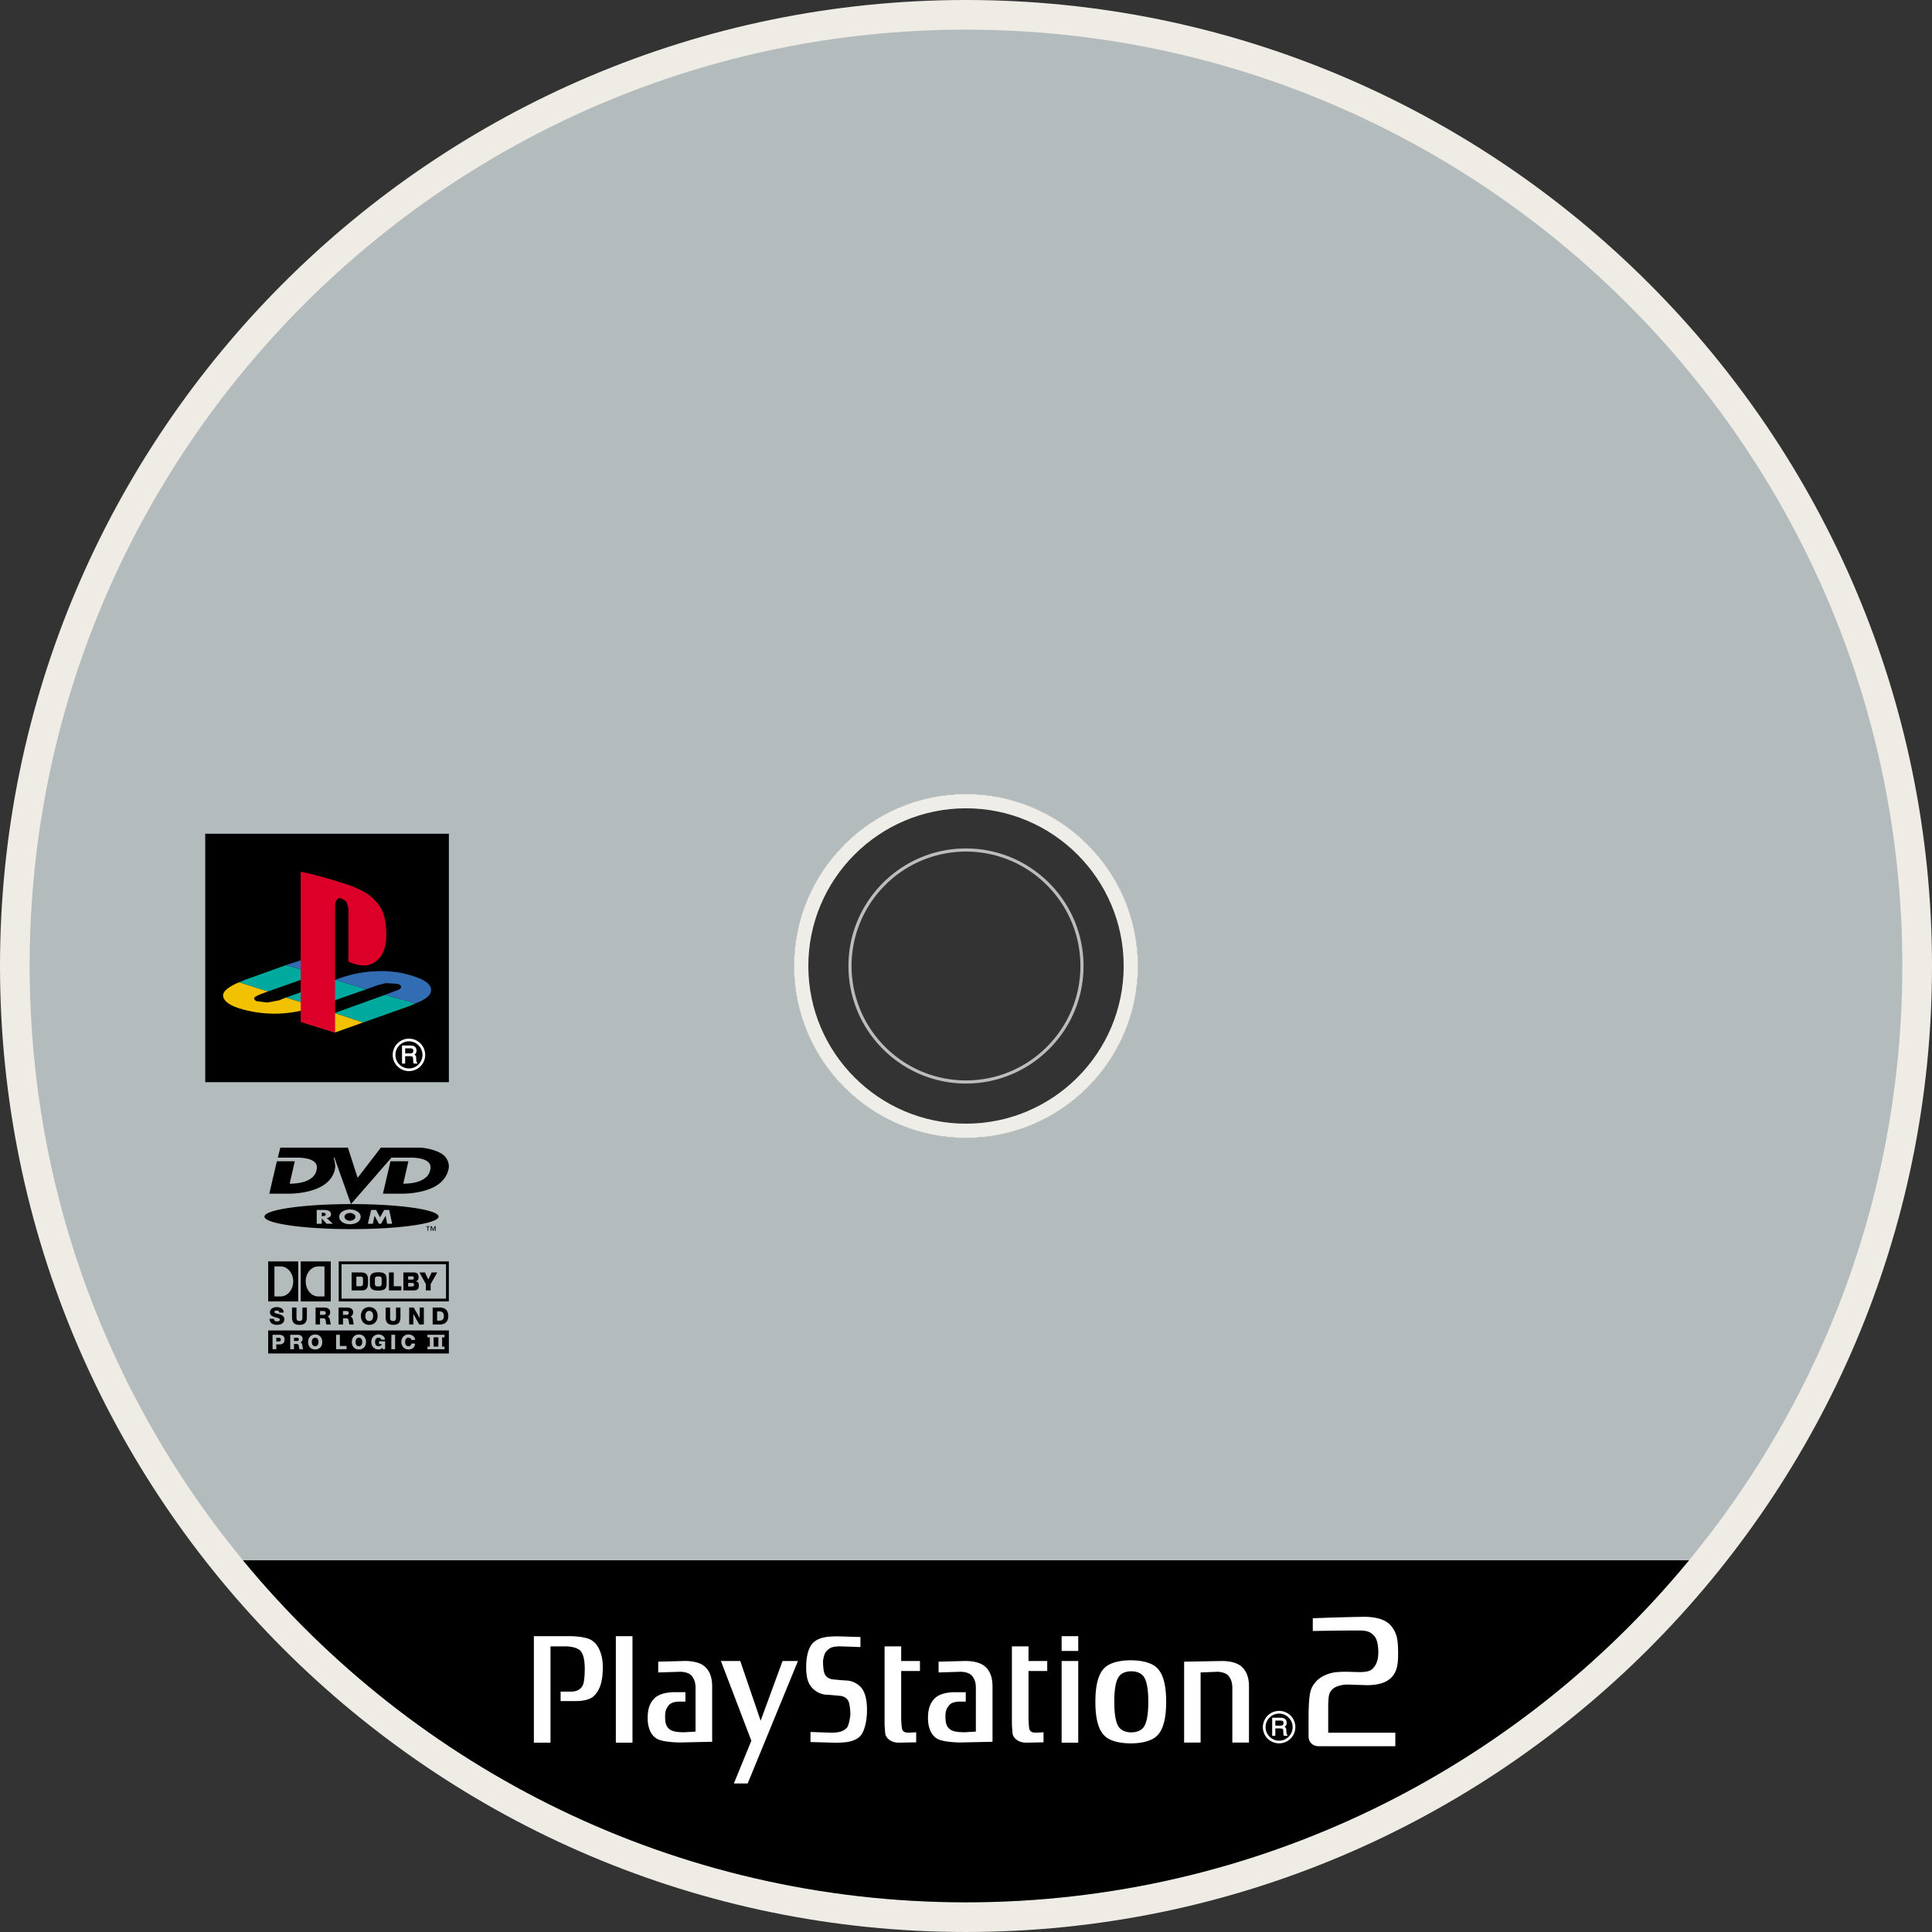 <?xml version="1.0" encoding="UTF-8" standalone="no"?>
<svg
   xmlns:dc="http://purl.org/dc/elements/1.1/"
   xmlns:cc="http://creativecommons.org/ns#"
   xmlns:rdf="http://www.w3.org/1999/02/22-rdf-syntax-ns#"
   xmlns:svg="http://www.w3.org/2000/svg"
   xmlns="http://www.w3.org/2000/svg"
   xmlns:sodipodi="http://sodipodi.sourceforge.net/DTD/sodipodi-0.dtd"
   xmlns:inkscape="http://www.inkscape.org/namespaces/inkscape"
   viewBox="0 0 184.698 184.697"
   version="1.1"
   id="svg36"
   sodipodi:docname="game.svg"
   width="184.698"
   height="184.697"
   inkscape:version="0.92.4 5da689c313, 2019-01-14">
  <rect x="0" y="0" width="184.698" height="184.697" fill="#333333" stroke="none"/>
  <defs
     id="defs40" />
  <sodipodi:namedview
     pagecolor="#ffffff"
     bordercolor="#666666"
     borderopacity="1"
     objecttolerance="10"
     gridtolerance="10"
     guidetolerance="10"
     inkscape:pageopacity="0"
     inkscape:pageshadow="2"
     inkscape:window-width="640"
     inkscape:window-height="480"
     id="namedview38"
     showgrid="false"
     inkscape:zoom="1.2777754"
     inkscape:cx="92.348503"
     inkscape:cy="92.349"
     inkscape:window-x="0"
     inkscape:window-y="0"
     inkscape:window-maximized="0"
     inkscape:current-layer="svg36" />
  <path
     d="M 92.348,0 C 41.427,0 0,41.427 0,92.348 c 0,50.921 41.428,92.349 92.349,92.349 50.921,0 92.349,-41.428 92.349,-92.349 C 184.698,41.427 143.269,0 92.348,0 Z m 0,108.782 c -9.062,0 -16.435,-7.373 -16.435,-16.435 0,-9.062 7.373,-16.434 16.435,-16.434 9.062,0 16.435,7.373 16.435,16.434 0,9.063 -7.373,16.435 -16.435,16.435 z"
     id="path2"
     inkscape:connector-curvature="0"
     style="fill:#efece6" />
  <path
     d="m 92.348,2.834 c -49.357,0 -89.514,40.156 -89.514,89.514 0,49.358 40.156,89.514 89.514,89.514 49.358,0 89.514,-40.155 89.514,-89.514 0,-49.358 -40.155,-89.514 -89.514,-89.514 z m 0,105.948 c -9.062,0 -16.435,-7.373 -16.435,-16.435 0,-9.062 7.373,-16.434 16.435,-16.434 9.062,0 16.435,7.373 16.435,16.434 0,9.063 -7.373,16.435 -16.435,16.435 z"
     id="path4"
     inkscape:connector-curvature="0"
     style="fill:#b3bbbc" />
  <path
     d="m 92.348,108.782 c -9.062,0 -16.435,-7.373 -16.435,-16.435 0,-9.062 7.373,-16.434 16.435,-16.434 9.062,0 16.435,7.373 16.435,16.434 0,9.063 -7.373,16.435 -16.435,16.435 z m 15.075,-16.434 c 0,-8.312 -6.762,-15.074 -15.074,-15.074 -8.312,0 -15.073,6.762 -15.073,15.074 0,8.312 6.762,15.074 15.073,15.074 8.312,0 15.074,-6.762 15.074,-15.074 z"
     id="path6"
     inkscape:connector-curvature="0"
     style="fill:#efede8" />
  <path
     d="m 92.348,103.436 v -0.15 a 10.9,10.9 0 0 1 -7.73,-3.207 10.908,10.908 0 0 1 -3.208,-7.731 c 0,-3.016 1.227,-5.749 3.208,-7.73 a 10.902,10.902 0 0 1 7.73,-3.207 10.9,10.9 0 0 1 7.73,3.207 10.907,10.907 0 0 1 3.208,7.73 c 0,3.016 -1.227,5.749 -3.208,7.731 a 10.902,10.902 0 0 1 -7.73,3.207 v 0.3 c 6.196,0 11.238,-5.041 11.238,-11.238 0,-6.196 -5.041,-11.237 -11.238,-11.237 -6.196,0 -11.238,5.041 -11.238,11.237 0,6.197 5.041,11.238 11.238,11.238 z"
     id="path8"
     inkscape:connector-curvature="0"
     style="fill:#bcbcbc" />
  <path
     d="M 161.471,149.162 H 23.225 c 16.432,19.955 41.317,32.699 69.124,32.699 27.764,0 52.616,-12.705 69.048,-32.607"
     id="path10"
     inkscape:connector-curvature="0" />
  <path
     d="m 51.038,156.416 v 10.181 h 1.589 v -9.206 h 1.472 c 0,0 1.068,0 1.435,0.478 0.311,0.406 0.368,1.143 0.368,1.64 0,0.532 -0.034,1.355 -0.213,1.656 -0.271,0.46 -0.716,0.552 -1.123,0.552 h -0.971 v 0.904 h 1.396 c 0,0 1.26,0.052 1.802,-0.499 0.664,-0.675 0.833,-1.583 0.833,-2.798 0,-1.104 -0.4,-2.219 -1.22,-2.597 -0.678,-0.312 -1.9,-0.312 -1.9,-0.312 h -3.468 m 7.837,0.001 h 1.59 v 10.181 h -1.59 z m 10.045,2.375 2.908,7.621 -1.67,4.088 h 1.319 l 4.808,-11.709 h -1.473 l -2.095,5.707 -1.948,-5.707 H 68.92 m 8.561,7.746 v -0.962 c 0,0 1.682,0.066 2.031,0.066 0.775,0 1.163,-0.166 1.454,-0.478 0.173,-0.188 0.328,-1.018 0.328,-1.314 0,-0.295 -0.057,-0.933 -0.172,-1.194 a 0.945,0.945 0 0 0 -0.796,-0.529 c -0.29,-0.025 -0.738,-0.083 -1.261,-0.107 a 2.03,2.03 0 0 1 -1.453,-0.693 c -0.231,-0.275 -0.542,-0.69 -0.542,-1.959 0,-1.271 0.329,-1.984 0.658,-2.314 0.33,-0.333 0.813,-0.478 1.183,-0.544 0.427,-0.073 1.123,-0.077 1.123,-0.077 l 2.225,0.065 v 0.962 c 0,0 -1.622,-0.065 -1.972,-0.065 -0.775,0 -1.008,0.167 -1.299,0.478 -0.171,0.186 -0.306,0.699 -0.306,0.994 0,0.295 0.035,0.893 0.151,1.151 0.115,0.256 0.388,0.496 0.794,0.532 0.289,0.022 0.737,0.081 1.26,0.104 a 2.017,2.017 0 0 1 1.453,0.693 c 0.233,0.276 0.545,0.858 0.545,2.127 0,1.271 -0.332,2.18 -0.66,2.511 -0.33,0.331 -0.812,0.478 -1.182,0.542 -0.428,0.074 -1.124,0.079 -1.124,0.079 l -2.438,-0.068 m 8.673,-9.146 h -1.589 v 7.475 c 0,0 0.038,0.682 0.077,0.922 0.039,0.24 0.389,0.809 1.299,0.809 l 1.646,-0.032 v -0.959 c 0,0 -0.446,0.032 -0.715,0.032 -0.273,0 -0.604,-0.018 -0.659,-0.479 -0.06,-0.46 -0.06,-1.01 -0.06,-1.01 v -4.401 h 1.794 v -0.958 h -1.794 v -1.399 m 15.339,1.4 h 1.588 v 7.806 h -1.588 z m 0,-2.375 h 1.588 v 1.417 h -1.588 z m 6.609,2.308 c 1.081,0 1.92,0.242 2.371,0.606 0.454,0.365 1.014,1.135 1.014,3.364 0,2.229 -0.56,2.999 -1.014,3.365 -0.451,0.364 -1.29,0.607 -2.371,0.607 -1.084,0 -1.919,-0.243 -2.373,-0.607 -0.454,-0.366 -1.01,-1.136 -1.01,-3.365 0,-2.229 0.556,-3 1.01,-3.364 0.454,-0.364 1.289,-0.606 2.373,-0.606 z m -1.089,1.497 c -0.219,0.269 -0.485,0.835 -0.485,2.473 0,1.637 0.267,2.204 0.485,2.473 0.218,0.267 0.619,0.447 1.139,0.447 0.521,0 0.921,-0.18 1.141,-0.447 0.218,-0.269 0.484,-0.835 0.484,-2.473 0,-1.638 -0.267,-2.204 -0.484,-2.473 -0.22,-0.268 -0.62,-0.446 -1.141,-0.446 -0.519,0 -0.921,0.179 -1.139,0.446 m 7.765,-0.334 1.559,-0.065 c 0.407,0 0.888,0.11 1.12,0.405 0.217,0.278 0.354,0.61 0.354,1.144 v 5.219 h 1.592 v -5.35 c 0,-1.012 -0.313,-1.6 -0.779,-1.97 -0.667,-0.529 -1.86,-0.478 -1.86,-0.478 l -3.561,0.064 v 7.734 h 1.576 v -6.703 m -16.451,-2.496 h -1.589 v 7.475 c 0,0 0.037,0.682 0.075,0.922 0.04,0.24 0.387,0.809 1.301,0.809 l 1.646,-0.032 v -0.959 c 0,0 -0.447,0.032 -0.718,0.032 -0.27,0 -0.602,-0.018 -0.659,-0.479 -0.057,-0.46 -0.057,-1.01 -0.057,-1.01 v -4.401 h 1.79 v -0.958 h -1.79 v -1.399 m -31.831,3.979 c 0,-0.534 -0.136,-0.865 -0.354,-1.144 -0.232,-0.295 -0.71,-0.405 -1.119,-0.405 l -2.096,0.065 v -1.032 l 2.522,-0.064 c 0,0 1.194,-0.051 1.861,0.478 0.465,0.37 0.774,0.958 0.774,1.97 v 5.275 l -3.046,0.066 c 0,0 -1.379,0.005 -2.073,-0.276 -0.677,-0.275 -1.047,-1.031 -1.047,-2.081 0,-1.013 0.311,-1.601 0.776,-1.971 0.667,-0.529 1.86,-0.477 1.86,-0.477 h 0.973 v 0.899 H 64.98 c -0.408,0 -0.829,0.076 -1.063,0.371 -0.218,0.275 -0.334,0.514 -0.334,1.048 0,0.701 0.136,1.014 0.466,1.252 0.291,0.212 0.813,0.258 1.395,0.258 l 1.05,-0.064 v -4.168 m 26.799,0 c 0,-0.534 -0.133,-0.865 -0.352,-1.144 -0.235,-0.295 -0.713,-0.405 -1.119,-0.405 l -2.095,0.065 v -1.032 l 2.521,-0.064 c 0,0 1.192,-0.051 1.859,0.478 0.465,0.37 0.776,0.958 0.776,1.97 v 5.275 l -3.046,0.066 c 0,0 -1.381,0.005 -2.073,-0.276 -0.678,-0.275 -1.049,-1.031 -1.049,-2.081 0,-1.013 0.313,-1.601 0.776,-1.971 0.666,-0.529 1.861,-0.477 1.861,-0.477 h 0.973 v 0.899 h -0.547 c -0.406,0 -0.829,0.076 -1.06,0.371 -0.219,0.275 -0.336,0.514 -0.336,1.048 0,0.701 0.137,1.014 0.466,1.252 0.29,0.212 0.814,0.258 1.396,0.258 l 1.047,-0.064 v -4.168 m 28.99,5.291 a 1.55,1.55 0 0 0 1.098,-2.649 1.554,1.554 0 0 0 -2.649,1.098 1.546,1.546 0 0 0 1.551,1.551 z m -1.291,-1.551 c 0,-0.345 0.136,-0.669 0.379,-0.912 a 1.285,1.285 0 0 1 1.825,0 1.293,1.293 0 1 1 -2.204,0.912"
     id="path12"
     inkscape:connector-curvature="0"
     style="fill:#ffffff" />
  <path
     d="m 123.047,165.831 -0.051,-0.076 -0.015,-0.13 -0.007,-0.223 a 0.406,0.406 0 0 0 -0.063,-0.229 l -0.103,-0.085 0.131,-0.126 a 0.483,0.483 0 0 0 0.066,-0.264 c 0,-0.204 -0.086,-0.348 -0.254,-0.424 a 0.793,0.793 0 0 0 -0.328,-0.058 h -0.802 v 1.727 h 0.299 v -0.708 h 0.472 l 0.186,0.025 c 0.062,0.03 0.094,0.091 0.098,0.185 l 0.014,0.276 0.012,0.135 0.022,0.066 0.013,0.021 h 0.333 v -0.101 z m -0.346,-1.112 c 0,0.097 -0.024,0.161 -0.072,0.196 a 0.409,0.409 0 0 1 -0.228,0.057 h -0.48 v -0.489 h 0.51 l 0.166,0.029 c 0.071,0.036 0.104,0.105 0.104,0.207 m 10.955,-6.988 c 0.021,1.173 -0.037,1.792 -0.431,2.381 -0.348,0.515 -1.035,0.989 -2.557,0.989 l -1.887,-0.059 c -0.297,0.003 -1.071,0.092 -1.436,0.486 -0.314,0.334 -0.335,0.588 -0.369,1.488 v 2.631 h 6.416 v 1.293 h -7.013 l -0.335,-0.004 c -0.478,0 -0.946,-0.324 -0.946,-0.97 v -1.963 c 0.032,-2.298 0.198,-2.629 0.696,-3.229 0.346,-0.415 1.155,-0.881 2.143,-0.931 0.194,-0.011 0.561,-0.036 1.069,-0.017 0.377,0.013 0.747,0.022 0.912,0.024 0.873,0.011 1.192,-0.15 1.432,-0.464 0.272,-0.354 0.416,-0.768 0.416,-1.45 0,-0.635 -0.128,-1.241 -0.371,-1.52 -0.296,-0.322 -0.575,-0.538 -1.398,-0.54 -2.071,-0.005 -4.494,0.048 -4.494,0.048 v -1.217 c 0,0 2.366,-0.103 4.781,-0.139 1.504,-0.023 2.329,0.374 2.752,0.923 0.443,0.577 0.601,1.118 0.62,2.24"
     id="path14"
     inkscape:connector-curvature="0"
     style="fill:#ffffff" />
  <path
     d="m 19.62,79.704 h 23.292 v 23.75 H 19.62 Z"
     id="path16"
     inkscape:connector-curvature="0" />
  <path
     d="m 30.257,93.139 -2.916,-0.875 -3.842,1.378 -0.662,0.266 2.782,0.874 z m 4.77,1.431 -4.161,1.458 -0.689,0.212 -2.836,-0.875 4.718,-1.696 z m 1.803,0.53 -4.851,1.749 2.731,0.901 4.478,-1.59 0.53,-0.238 z"
     id="path18"
     inkscape:connector-curvature="0"
     style="clip-rule:evenodd;fill:#00a99d;fill-rule:evenodd" />
  <path
     d="m 34.71,97.75 -2.731,-0.901 -2.729,0.981 2.783,0.874 z m -7.369,-2.385 2.836,0.875 c -2.385,0.795 -4.69,0.875 -6.943,0.265 -1.192,-0.318 -1.855,-0.742 -1.908,-1.325 -0.026,-0.398 0.504,-0.849 1.511,-1.272 l 2.782,0.874 -0.715,0.265 c -0.213,0.08 -0.397,0.186 -0.53,0.265 -0.133,0.132 -0.08,0.265 0.133,0.397 l 1.06,0.132 1.113,-0.212 z"
     id="path20"
     inkscape:connector-curvature="0"
     style="clip-rule:evenodd;fill:#f2c102;fill-rule:evenodd" />
  <path
     d="m 28.799,91.787 2.863,0.822 -1.405,0.53 -2.916,-0.875 z m 3.26,1.882 c 1.378,-0.53 2.703,-0.795 3.976,-0.821 a 9.604,9.604 0 0 1 3.498,0.477 c 1.06,0.345 1.643,0.742 1.669,1.246 0.054,0.53 -0.424,0.954 -1.483,1.352 L 36.83,95.1 37.81,94.729 c 0.397,-0.132 0.583,-0.265 0.529,-0.424 -0.053,-0.133 -0.186,-0.239 -0.477,-0.265 l -0.98,-0.053 -0.742,0.186 -1.113,0.397 z"
     id="path22"
     inkscape:connector-curvature="0"
     style="clip-rule:evenodd;fill:#326cb2;fill-rule:evenodd" />
  <path
     d="m 28.747,83.333 v 14.364 l 3.286,1.007 V 86.699 c 0,-0.318 0.026,-0.53 0.159,-0.663 0.132,-0.186 0.265,-0.212 0.45,-0.132 0.45,0.132 0.662,0.53 0.662,1.192 v 4.824 c 1.008,0.477 1.908,0.53 2.571,0.026 0.688,-0.477 1.06,-1.325 1.06,-2.597 0,-1.325 -0.265,-2.332 -0.848,-2.995 -0.53,-0.716 -1.458,-1.299 -2.836,-1.776 -1.801,-0.582 -3.312,-1.006 -4.504,-1.245 z"
     id="path24"
     inkscape:connector-curvature="0"
     style="clip-rule:evenodd;fill:#dc0029;fill-rule:evenodd" />
  <path
     d="m 39.093,102.396 a 1.55,1.55 0 0 0 1.098,-2.649 1.554,1.554 0 0 0 -2.649,1.098 1.552,1.552 0 0 0 1.551,1.551 z m -1.291,-1.552 c 0,-0.345 0.136,-0.669 0.379,-0.912 a 1.285,1.285 0 0 1 1.825,0 1.293,1.293 0 1 1 -2.204,0.912"
     id="path26"
     inkscape:connector-curvature="0"
     style="fill:#ffffff" />
  <path
     d="m 39.859,101.565 -0.051,-0.076 -0.015,-0.13 -0.007,-0.223 a 0.406,0.406 0 0 0 -0.063,-0.229 l -0.103,-0.085 0.131,-0.126 a 0.483,0.483 0 0 0 0.066,-0.264 c 0,-0.204 -0.086,-0.348 -0.254,-0.424 A 0.793,0.793 0 0 0 39.235,99.95 h -0.802 v 1.727 h 0.299 v -0.708 h 0.472 l 0.186,0.025 c 0.062,0.03 0.094,0.091 0.098,0.185 l 0.014,0.276 0.012,0.135 0.022,0.066 0.013,0.021 h 0.333 v -0.101 z m -0.346,-1.112 c 0,0.097 -0.024,0.161 -0.072,0.196 a 0.409,0.409 0 0 1 -0.228,0.057 h -0.48 v -0.489 h 0.51 l 0.166,0.029 c 0.071,0.036 0.104,0.105 0.104,0.207"
     id="path28"
     inkscape:connector-curvature="0"
     style="fill:#ffffff" />
  <path
     d="m 37.421,110.67 h 1.715 c 0,0 2.073,-0.106 2.021,0.957 -0.082,1.646 -2.605,1.529 -2.605,1.529 l 0.491,-2.14 h -1.715 l -0.718,3.097 h 1.702 c 0,0 1.699,0.076 3.098,-0.598 1.488,-0.718 1.502,-1.98 1.502,-1.98 0,0 0.053,-0.798 -0.731,-1.263 -0.875,-0.519 -2.021,-0.558 -2.021,-0.558 h -3.75 l -2.22,2.884 -0.931,-2.884 h -6.461 l -0.239,0.957 h 1.715 c 0,0 2.074,-0.106 2.021,0.957 -0.082,1.646 -2.605,1.529 -2.605,1.529 l 0.492,-2.14 h -1.715 l -0.719,3.097 h 1.702 c 0,0 1.7,0.076 3.098,-0.598 1.489,-0.718 1.502,-1.98 1.502,-1.98 0,0 -0.02,-0.363 -0.066,-0.519 -0.04,-0.133 -0.093,-0.346 -0.093,-0.346 h 0.079 l 1.582,4.44 z m -3.966,5.289 c -0.287,0 -0.522,0.167 -0.522,0.349 0,0.228 0.235,0.395 0.522,0.395 0.287,0 0.523,-0.167 0.523,-0.395 0,-0.182 -0.236,-0.349 -0.523,-0.349 z m -2.648,-0.026 H 30.76 v 0.33 h 0.047 c 0.157,0 0.334,-0.021 0.334,-0.165 0,-0.144 -0.176,-0.165 -0.334,-0.165 z"
     id="path30"
     inkscape:connector-curvature="0" />
  <path
     d="m 33.605,115.11 c -4.597,0 -8.322,0.536 -8.322,1.196 0,0.661 3.726,1.196 8.322,1.196 4.596,0 8.321,-0.535 8.321,-1.196 0,-0.66 -3.725,-1.196 -8.321,-1.196 z m -2.386,1.882 -0.454,-0.509 H 30.76 v 0.509 h -0.481 v -1.323 h 0.72 c 0.366,0 0.644,0.125 0.644,0.407 0,0.182 -0.143,0.34 -0.405,0.374 l 0.582,0.542 z m 2.236,0.044 c -0.594,0 -1.024,-0.302 -1.024,-0.73 0,-0.399 0.492,-0.68 1.024,-0.68 0.533,0 1.024,0.281 1.024,0.68 0,0.429 -0.43,0.73 -1.024,0.73 z m 3.552,-0.044 -0.135,-0.761 h -0.005 l -0.444,0.761 h -0.191 l -0.425,-0.761 h -0.005 l -0.155,0.761 h -0.479 l 0.314,-1.323 h 0.474 l 0.376,0.708 0.397,-0.708 h 0.479 l 0.281,1.323 z m 4.077,0.238 h -0.343 v 0.057 h 0.136 v 0.375 h 0.071 v -0.375 h 0.136 z m 0.563,0 h -0.108 l -0.127,0.329 -0.13,-0.329 h -0.11 v 0.433 h 0.071 v -0.362 h 0.003 l 0.142,0.362 h 0.045 l 0.142,-0.362 h 0.002 v 0.362 h 0.071 v -0.433 z m -15.411,3.838 v 2.871 h 0.598 c 0.653,0 1.196,-0.642 1.196,-1.436 0,-0.792 -0.543,-1.435 -1.196,-1.435 h -0.598 m -0.598,-0.478 h 2.87 v 3.827 h -2.87 z m 5.382,0.478 h -0.599 c -0.653,0 -1.196,0.644 -1.196,1.435 0,0.793 0.544,1.436 1.196,1.436 h 0.599 v -2.871 m -2.27,-0.478 h 2.87 v 3.827 h -2.87 z m 10.934,7.506 c -0.01,-0.332 -0.332,-0.521 -0.629,-0.521 -0.415,0 -0.686,0.318 -0.686,0.717 0,0.399 0.271,0.717 0.686,0.717 0.35,0 0.609,-0.208 0.629,-0.563 h -0.358 c -0.014,0.158 -0.109,0.254 -0.277,0.254 -0.231,0 -0.32,-0.205 -0.32,-0.409 0,-0.204 0.089,-0.408 0.32,-0.408 0.15,0 0.258,0.073 0.277,0.212 h 0.358 m -2.271,0.886 h 0.359 v -1.376 h -0.359 z m -0.594,-0.754 h -0.578 v 0.266 h 0.251 c -0.02,0.125 -0.139,0.208 -0.316,0.208 -0.231,0 -0.32,-0.205 -0.32,-0.409 0,-0.204 0.089,-0.408 0.32,-0.408 0.145,0 0.26,0.07 0.271,0.188 h 0.358 c -0.032,-0.345 -0.337,-0.497 -0.622,-0.497 -0.416,0 -0.687,0.318 -0.687,0.717 0,0.399 0.271,0.717 0.687,0.717 a 0.47,0.47 0 0 0 0.384,-0.179 l 0.021,0.15 h 0.231 z m -2.827,0.066 c 0,-0.204 0.089,-0.408 0.319,-0.408 0.232,0 0.32,0.204 0.32,0.408 0,0.204 -0.088,0.409 -0.32,0.409 -0.23,-0.001 -0.319,-0.205 -0.319,-0.409 z m -0.359,0 c 0,0.399 0.244,0.717 0.678,0.717 0.435,0 0.679,-0.318 0.679,-0.717 0,-0.399 -0.244,-0.717 -0.679,-0.717 -0.433,0 -0.678,0.318 -0.678,0.717 z m -1.5,0.688 h 1 v -0.309 h -0.642 v -1.067 h -0.358 z m -2.322,-0.688 c 0,-0.204 0.089,-0.408 0.32,-0.408 0.231,0 0.32,0.204 0.32,0.408 0,0.204 -0.089,0.409 -0.32,0.409 -0.231,0 -0.32,-0.205 -0.32,-0.409 z m -0.357,0 c 0,0.399 0.244,0.717 0.678,0.717 0.434,0 0.679,-0.318 0.679,-0.717 0,-0.399 -0.245,-0.717 -0.679,-0.717 -0.434,0 -0.678,0.318 -0.678,0.717 z m -1.349,-0.401 h 0.284 c 0.101,0 0.182,0.046 0.182,0.148 0,0.104 -0.058,0.162 -0.165,0.162 h -0.301 z m -0.358,1.089 h 0.358 v -0.501 h 0.271 c 0.167,0 0.19,0.143 0.2,0.281 l 0.041,0.22 h 0.354 l -0.058,-0.311 c -0.012,-0.13 -0.054,-0.295 -0.2,-0.33 v -0.004 c 0.145,-0.055 0.216,-0.196 0.216,-0.344 0,-0.278 -0.239,-0.388 -0.482,-0.388 h -0.7 z m -1.332,-1.089 h 0.24 c 0.11,0 0.193,0.052 0.193,0.182 0,0.125 -0.081,0.171 -0.193,0.171 h -0.24 z m -0.359,1.089 h 0.358 v -0.459 h 0.295 c 0.303,0 0.497,-0.133 0.497,-0.474 0,-0.325 -0.241,-0.443 -0.497,-0.443 h -0.653 z m 15.395,-1.134 h 0.457 v 0.889 h -0.457 z m -0.587,-0.244 v 0.245 h 0.228 v 0.889 h -0.228 v 0.245 h 1.632 v -0.245 h -0.229 v -0.889 h 0.229 v -0.245 z m -15.226,-0.411 h 17.273 v 2.2 H 25.638 Z m 0.549,-1.117 c 0.007,0.189 0.128,0.25 0.31,0.25 0.122,0 0.256,-0.048 0.256,-0.169 0,-0.141 -0.229,-0.168 -0.465,-0.235 -0.235,-0.067 -0.478,-0.168 -0.478,-0.465 0,-0.356 0.357,-0.499 0.667,-0.499 0.316,0 0.646,0.162 0.646,0.526 H 26.7 c 0.006,-0.148 -0.129,-0.196 -0.264,-0.196 -0.087,0 -0.202,0.034 -0.202,0.142 0,0.122 0.236,0.148 0.472,0.209 0.235,0.068 0.472,0.175 0.472,0.471 0,0.411 -0.351,0.546 -0.707,0.546 -0.371,0 -0.7,-0.169 -0.708,-0.58 h 0.424 m 3.147,-0.127 c 0,0.471 -0.215,0.708 -0.707,0.708 -0.492,0 -0.708,-0.236 -0.708,-0.708 v -0.95 h 0.425 v 0.977 c 0,0.209 0.074,0.317 0.283,0.317 0.208,0 0.283,-0.108 0.283,-0.317 v -0.977 h 0.424 v 0.95 m 1.61,-0.25 h -0.351 v -0.364 h 0.337 c 0.115,0 0.209,0.054 0.209,0.175 0,0.122 -0.066,0.189 -0.195,0.189 m 0.606,0.553 c -0.02,-0.155 -0.067,-0.344 -0.242,-0.391 0.175,-0.067 0.256,-0.236 0.256,-0.411 0,-0.324 -0.283,-0.452 -0.565,-0.452 H 30.17 v 1.624 h 0.424 v -0.593 h 0.317 c 0.202,0 0.229,0.168 0.235,0.33 l 0.055,0.263 h 0.417 z m 1.591,-0.553 H 32.79 v -0.364 h 0.337 c 0.114,0 0.209,0.054 0.209,0.175 0.001,0.122 -0.067,0.189 -0.195,0.189 m 0.607,0.553 c -0.014,-0.155 -0.068,-0.344 -0.242,-0.391 0.174,-0.067 0.256,-0.236 0.256,-0.411 0,-0.324 -0.284,-0.452 -0.566,-0.452 h -0.829 v 1.624 h 0.425 v -0.593 h 0.316 c 0.202,0 0.229,0.168 0.236,0.33 l 0.054,0.263 h 0.418 z m 1.556,0.04 c -0.276,0 -0.378,-0.243 -0.378,-0.486 0,-0.242 0.102,-0.485 0.378,-0.485 0.263,0 0.37,0.243 0.37,0.485 0,0.244 -0.107,0.486 -0.37,0.486 m 0,-1.335 c -0.513,0 -0.802,0.378 -0.802,0.849 0,0.472 0.289,0.85 0.802,0.85 0.505,0 0.795,-0.378 0.795,-0.85 0,-0.471 -0.29,-0.849 -0.795,-0.849 z m 2.979,0.992 c 0,0.471 -0.216,0.708 -0.708,0.708 -0.491,0 -0.708,-0.236 -0.708,-0.708 v -0.95 h 0.425 v 0.977 c 0,0.209 0.081,0.317 0.283,0.317 0.209,0 0.283,-0.108 0.283,-0.317 v -0.977 h 0.425 v 0.95 m 0.835,-0.951 h 0.431 l 0.566,0.998 h 0.007 v -0.998 h 0.397 v 1.624 h -0.437 l -0.567,-1.017 v 1.017 h -0.397 v -1.624 m 2.863,1.26 h -0.194 v -0.896 h 0.194 c 0.29,0 0.452,0.142 0.452,0.438 0,0.323 -0.128,0.452 -0.452,0.458 m 0.074,-1.26 h -0.693 v 1.624 h 0.693 c 0.499,0 0.802,-0.29 0.802,-0.822 0,-0.505 -0.303,-0.802 -0.802,-0.802 z M 41.8,121.642 h -0.532 l -0.316,0.663 h -0.017 l -0.308,-0.663 h -0.526 l 0.611,1.118 v 0.604 h 0.459 v -0.604 l 0.629,-1.118 m -2.779,1.008 h 0.356 c 0.149,0 0.202,0.021 0.202,0.163 0,0.14 -0.063,0.174 -0.212,0.174 H 39.02 v -0.337 z m 0,-0.631 h 0.386 c 0.129,0.004 0.146,0.043 0.146,0.146 0,0.138 -0.039,0.166 -0.2,0.166 h -0.331 v -0.312 z m -0.459,1.345 h 0.914 c 0.365,0 0.563,-0.058 0.563,-0.479 0,-0.216 -0.044,-0.37 -0.299,-0.386 v -0.019 c 0.228,-0.037 0.271,-0.179 0.271,-0.397 0,-0.376 -0.202,-0.44 -0.544,-0.44 h -0.905 z m -0.919,-1.722 h -0.459 v 1.722 h 1.178 v -0.399 h -0.719 z m -1.481,1.337 c -0.239,0 -0.317,-0.025 -0.324,-0.283 v -0.388 c 0.007,-0.255 0.085,-0.28 0.324,-0.28 0.238,0 0.323,0.025 0.323,0.28 v 0.388 c 0,0.257 -0.085,0.283 -0.323,0.283 z m 0,0.4 c 0.466,0 0.797,-0.102 0.797,-0.632 v -0.487 c 0,-0.53 -0.331,-0.631 -0.797,-0.631 -0.467,0 -0.797,0.101 -0.797,0.631 v 0.487 c 0,0.53 0.33,0.632 0.797,0.632 z m -2.091,-1.337 h 0.402 c 0.16,0 0.231,0.046 0.231,0.268 v 0.361 c 0,0.181 -0.062,0.293 -0.231,0.293 h -0.402 z m -0.459,1.322 h 0.935 c 0.479,0 0.632,-0.222 0.632,-0.693 v -0.361 c 0,-0.489 -0.214,-0.667 -0.693,-0.667 h -0.873 v 1.721 z"
     id="path32"
     inkscape:connector-curvature="0" />
  <path
     d="m 32.383,120.59 v 3.827 h 10.525 v -3.827 z m 10.256,3.559 h -9.988 v -3.292 h 9.988 z"
     id="path34"
     inkscape:connector-curvature="0" />
</svg>
